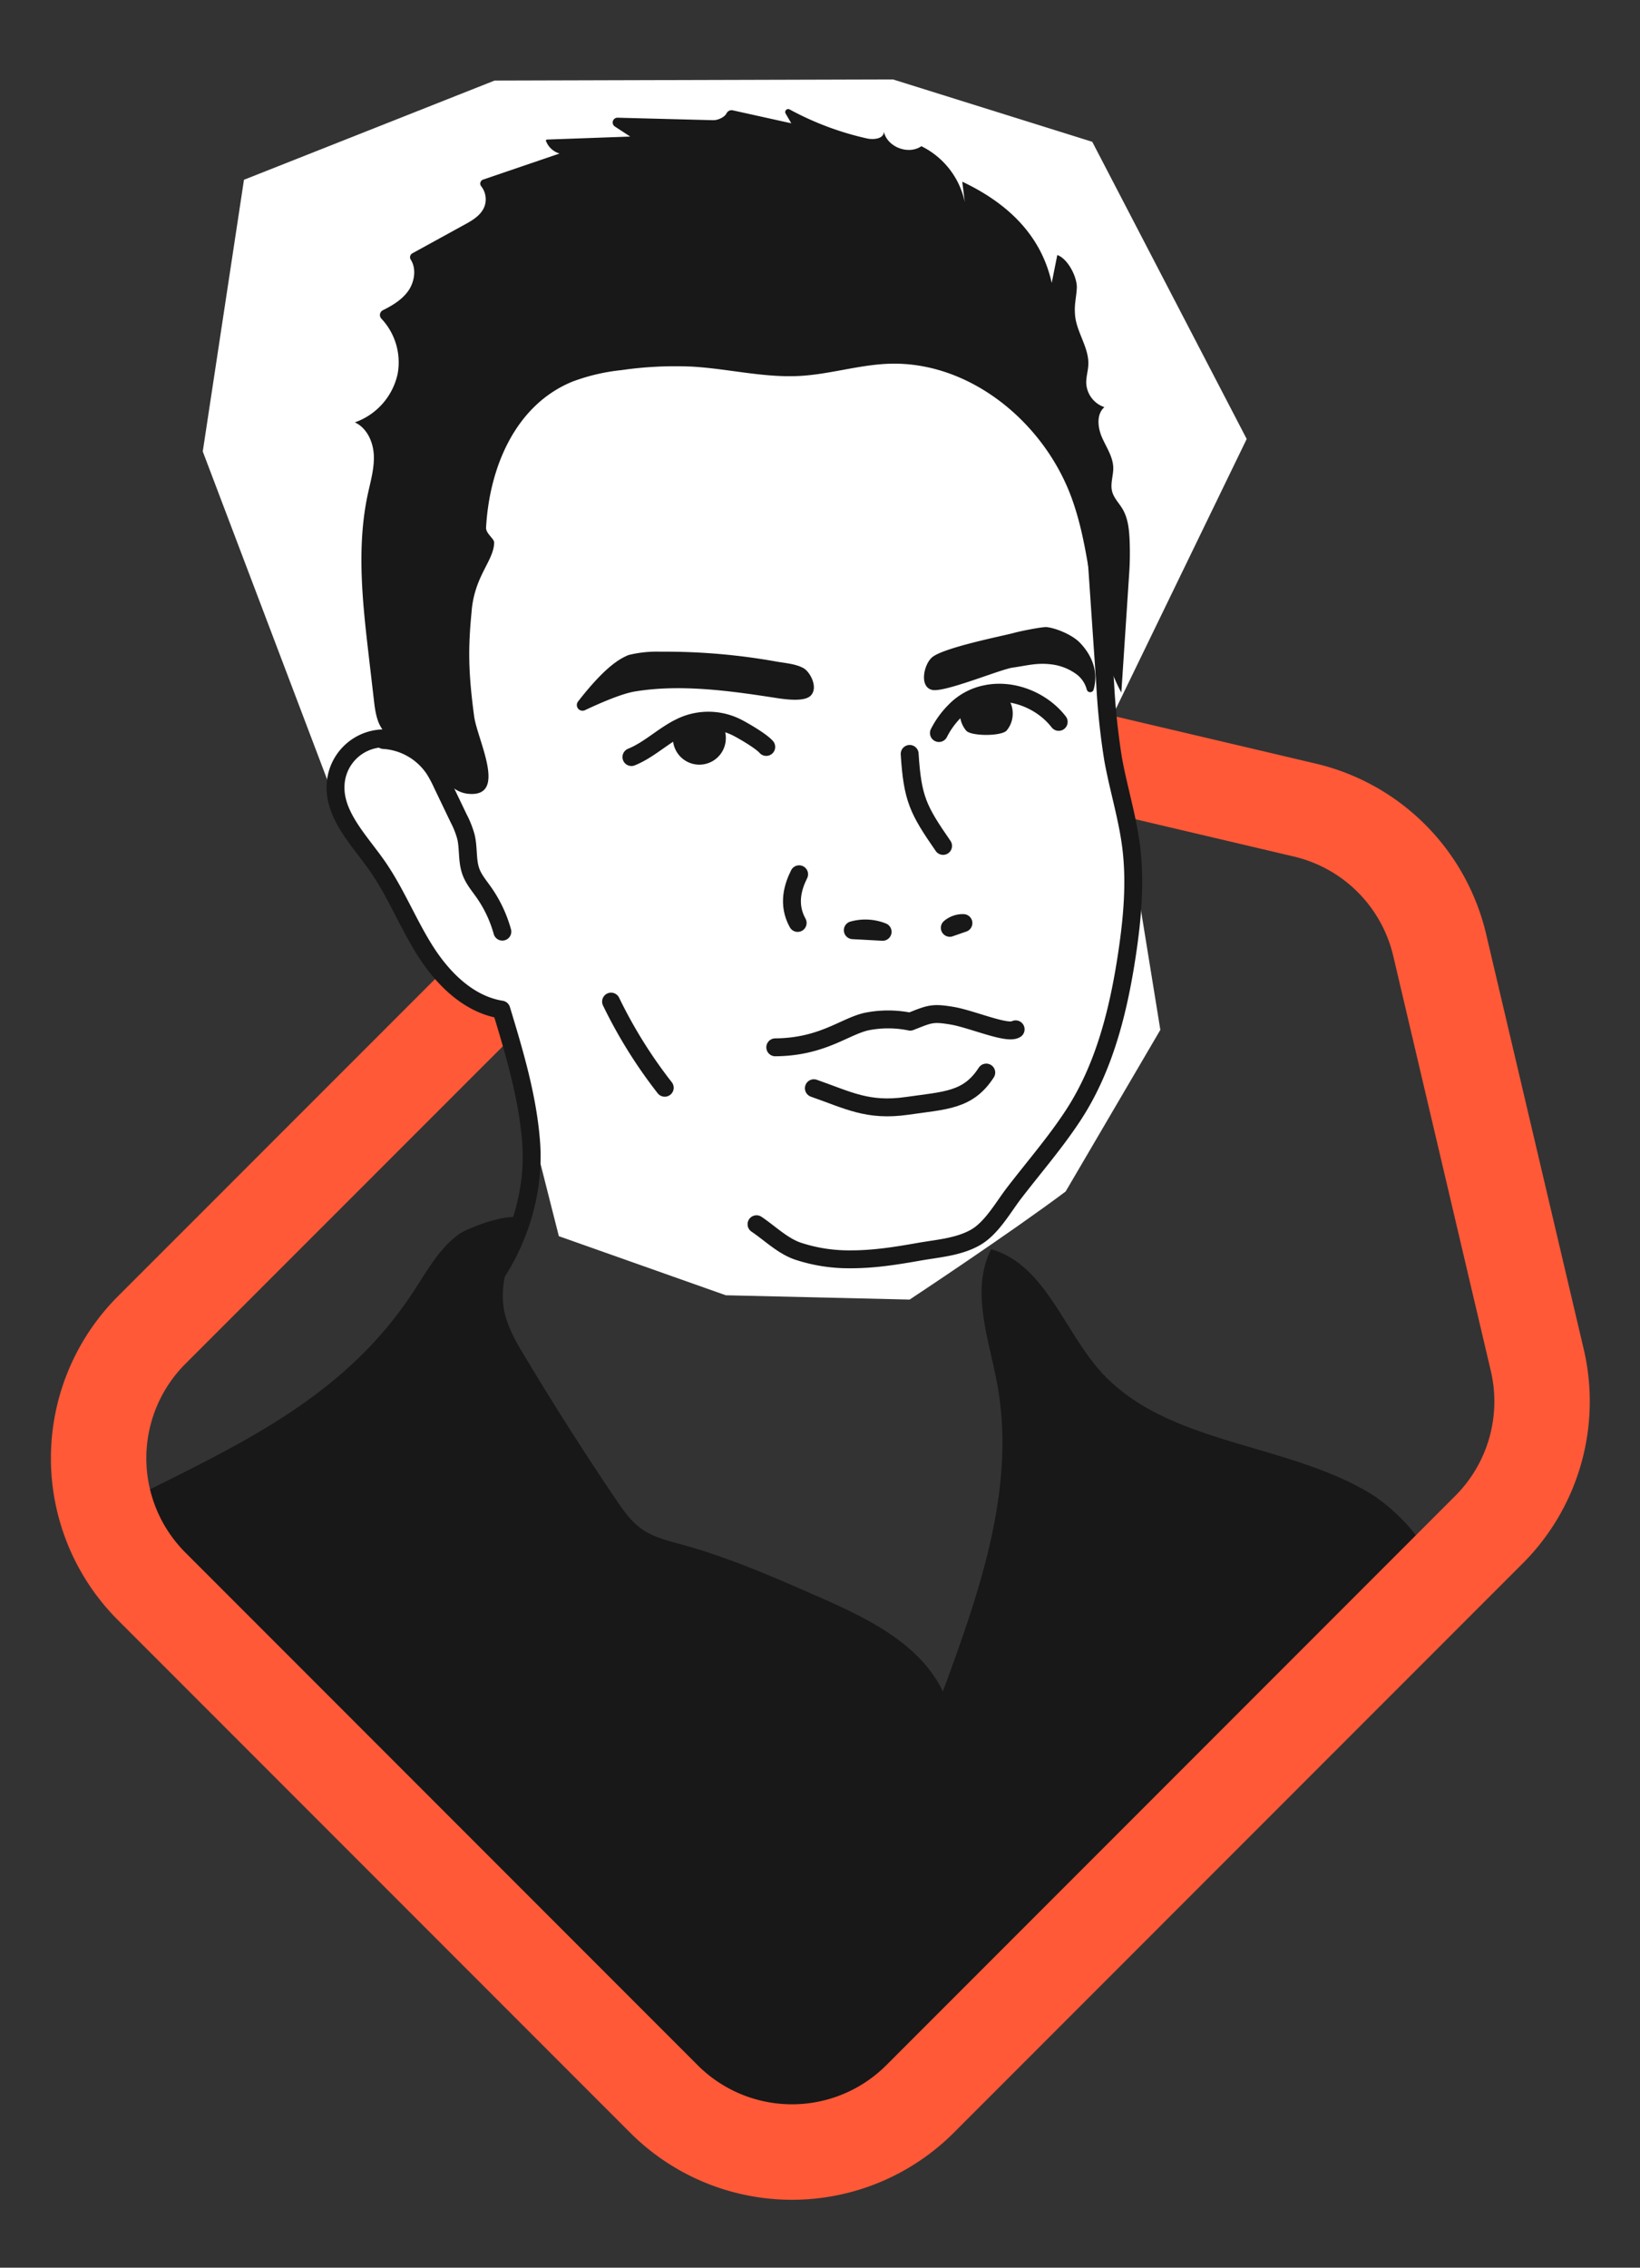 <svg id="Layer_1" data-name="Layer 1" xmlns="http://www.w3.org/2000/svg" viewBox="0 0 550 760"><rect x="0" y="0" width="550" height="760" fill="#333333" stroke="none"/><defs><style>.cls-1{fill:#181818;}.cls-2,.cls-4,.cls-5{fill:none;}.cls-2{stroke:#ff5938;stroke-width:32px;}.cls-2,.cls-4{stroke-miterlimit:10;}.cls-3{fill:#fff;}.cls-4,.cls-5{stroke:#181818;stroke-linecap:round;stroke-width:6px;}.cls-5{stroke-linejoin:round;}</style></defs><g id="Alex"><path class="cls-1" d="M51,516.09c-2.8-2.81-18.54-8-15.88-9.34,40.18-20.51,78-35.55,103-73.07,4.76-7.13,8.88-15.06,15.84-20.08,3-2.19,22.32-9.73,22.49-3,.05,1.66-2.71,5.17-3.43,6.74a58.86,58.86,0,0,0-2.66,6.66,30.9,30.9,0,0,0-1.48,14.14c.92,5.95,4,11.3,7.13,16.46q14.59,24.35,30.51,47.87c2.47,3.64,5,7.35,8.62,9.91,4,2.86,9,4,13.75,5.33,15.55,4.27,30.38,10.76,45.14,17.23,16.52,7.24,34.34,15.69,42.18,31.93,12.23-33.17,24.66-68.36,18.2-103.12-2.81-15.11-9-31.41-2-45.09,17.66,5.07,24,26.26,36,40.17,21.84,25.3,62,24.32,90.7,41.43,7.41,4.41,15.23,12.79,16.67,15.86,4.2,9-93.41,97.14-93.41,97.14L294.79,714.9l-61.71-13.07S70.66,535.75,51,516.09Z"/><path class="cls-2" d="M515.54,455.77,482.82,316.71a60.75,60.75,0,0,0-45.22-45.22L298.54,238.77A60.74,60.74,0,0,0,241.67,255L50.87,445.75a60.74,60.74,0,0,0,0,85.91L222.65,703.44a60.74,60.74,0,0,0,85.91,0l190.8-190.8A60.74,60.74,0,0,0,515.54,455.77Z"/><path class="cls-3" d="M357.38,399.32c-18.68,14-52.31,36.22-52.31,36.22l-61.65-1.44-56-19.8L168.7,340.48l-20.55-14-31.76-47.64L68,151.31,81.82,60.25,165.87,27l133.6-.38,66.84,20.91,51.79,99.59-45.77,94.34,16.81,103.69Z"/><path class="cls-1" d="M351.07,210.17c3.45.44,8.55,2.66,11,5.14,3.67,3.74,6.54,9.34,4.67,15.88v0a1.19,1.19,0,0,1-2.27-.08,9.34,9.34,0,0,0-3.27-5,17.71,17.71,0,0,0-8.91-3.48c-4.63-.55-8.08.47-12.64,1.11-4.18.58-23,8.47-27.08,7.47-4.43-1.08-2.68-8.77.12-11,4.07-3.21,23.13-7,27-8C342.25,211.47,349.86,210,351.07,210.17Z"/><path class="cls-1" d="M212.84,231.76c15.14-2.54,31.72-.28,46.89,2.07,2.78.43,9.85,1.6,12.13-.67,2.68-2.68-.17-8-2.39-9.23-2.71-1.51-6.43-1.71-9.48-2.28a210.85,210.85,0,0,0-38.38-3.24,39.69,39.69,0,0,0-10.83,1.12,20.4,20.4,0,0,0-4.11,2.29c-4.49,3.13-9.38,8.85-12.83,13.31a1.91,1.91,0,0,0,2.32,2.89C201.41,235.54,208.45,232.5,212.84,231.76Z"/><path class="cls-4" d="M305.07,252.67c.94,15,2.8,18.68,11.21,30.83"/><path class="cls-5" d="M286,311.75a15.55,15.55,0,0,1,10,.54Z"/><path class="cls-4" d="M314.88,245.67a28.77,28.77,0,0,1,5.35-7.37,19.86,19.86,0,0,1,10.53-5.71c8.85-1.82,18.76,2.19,24.29,9.34"/><path class="cls-5" d="M211.76,253.72c6.75-2.73,11.94-8.55,18.8-11a21.28,21.28,0,0,1,16.59,1.09c2.26,1.16,8.15,4.58,9.82,6.52"/><path class="cls-1" d="M243.42,247.36a8.88,8.88,0,1,1-16.92-3.74c1.41-3,13.33-3.84,15-1.83A8.82,8.82,0,0,1,243.42,247.36Z"/><path class="cls-1" d="M339.63,239.13a8.79,8.79,0,0,1-2,5.66c-1.63,2-12,2-13.61.07a8.9,8.9,0,0,1-2.09-5.73,8.76,8.76,0,0,1,.39-2.63c1.12-3.62,12.54-5.51,14.06-4.27A8.85,8.85,0,0,1,339.63,239.13Z"/><path class="cls-1" d="M159,240c-2-15-2-23-.87-34.7.87-12.3,7.5-17.25,7.59-23.49,0-1.28-2.57-2.8-2.72-4.81,1.1-20.53,9.92-41.29,28.94-49.09a65.91,65.91,0,0,1,16.45-3.86,125.41,125.41,0,0,1,23.55-1.19c12.2.68,24.28,3.83,36.49,3.12,9.87-.57,19.48-3.65,29.36-4.06,27.16-1.11,52.26,19.41,61.59,44.94,7.78,21.27,6,45.32,16.68,65.26l2.69-40.85a103.48,103.48,0,0,0,.07-10.42c-.16-3.53-.55-7.21-2.36-10.27-1.18-2-3-3.75-3.52-6-.62-2.56.47-5.22.41-7.86-.09-3.64-2.33-6.8-3.78-10.13s-1.94-7.76.81-10.14a8.92,8.92,0,0,1-6.09-8c-.07-2.09.61-4.14.7-6.23.24-5.79-4-10.9-4.46-16.68-.28-3.7.34-5.16.59-8.86s-3-10-6.54-11.21l-1.87,9.34c-3.59-16.19-15-26.82-30-33.92l.84,6.82A27.12,27.12,0,0,0,309,49c-4.35,3-11.42.31-12.59-4.87.05,2.38-3.39,2.78-5.71,2.26a99.93,99.93,0,0,1-25.83-9.68,1,1,0,0,0-1.36,1.41l1.86,3.2-19.58-4.33a1.89,1.89,0,0,0-2.14,1c-.56,1.2-2.79,2.33-4.51,2.29l-31.94-.83a1.61,1.61,0,0,0-.92,3l5.08,3.32-27.93,1a.36.36,0,0,0-.33.47,7.06,7.06,0,0,0,4.54,4.22L162,60.2a1.41,1.41,0,0,0-.63,2.21,7.07,7.07,0,0,1,1.1,6.8c-1.15,3-4.16,4.73-7,6.26L138.29,84.9a1.5,1.5,0,0,0-.54,2.12c2,3.1,1.27,7.66-1,10.71-2.1,2.81-5.17,4.66-8.34,6.24a1.78,1.78,0,0,0-.52,2.81,21.37,21.37,0,0,1,5.46,18.54A22.25,22.25,0,0,1,119,141.56c4,1.81,6.14,6.47,6.36,10.9s-1.06,8.76-2,13.09c-3.87,18-1.75,36.62.38,54.88l1.73,14.86c.49,4.15,1.31,8.85,4.84,11.08,1.61,1,3.55,1.33,5.37,1.91,9.51,3.05,12,17,21.52,17.77C170.33,267.15,160.06,247.93,159,240Z"/><path class="cls-5" d="M166.36,426.88c8.38-12.75,12.91-28.74,11.77-43.95s-5.58-30-10-44.57c-10.93-1.74-19.57-10.33-25.5-19.67s-10-19.83-16.39-28.87c-6.15-8.68-14.86-17.38-13.6-27.94a16.36,16.36,0,0,1,25.46-11.59c2.5-8.62,10-14.45,13.05-22.9s1.89-17.56.91-26.39c-1.52-13.75-2.6-27.74-.21-41.36s8.61-27,19.44-35.65c8.27-6.57,18.57-9.93,28.7-12.95a127.77,127.77,0,0,1,20.11-4.76,120.67,120.67,0,0,1,22.41-.28,456.31,456.31,0,0,1,48.2,5.37c16.32,2.69,33.14,6.58,46,16.94C353,141.39,365.93,160.19,367.35,181L370.63,229a237.41,237.41,0,0,0,2.67,25.4c1.77,9.84,4.8,19.44,6.05,29.36,1.52,12.07.38,24.33-1.44,36.37-2.85,18.75-7.55,37.66-17.92,53.54-5.93,9.1-13.27,17.55-19.89,26.16-3.76,4.9-7.56,11.86-13.08,14.95-5.73,3.2-12.6,3.63-19,4.77-7.56,1.34-15.19,2.54-22.89,2.5a54.55,54.55,0,0,1-17.61-2.76c-5.13-1.79-9.35-6-13.81-9"/><path class="cls-5" d="M128.63,248a22.05,22.05,0,0,1,17,9.78,41.56,41.56,0,0,1,2.7,5.06l5.5,11.46a30.21,30.21,0,0,1,2.45,6.23c.9,3.85.3,8,1.69,11.71.93,2.48,2.68,4.55,4.21,6.71a42.88,42.88,0,0,1,6.29,13.28"/><path class="cls-5" d="M204.93,335.68a159.7,159.7,0,0,0,18,28.87"/><path class="cls-5" d="M260,351c15.65-.12,23.08-6.87,30.47-8.6a36.6,36.6,0,0,1,14.78,0c6.57-2.59,7.39-3.1,14-2s18.54,6.35,21.36,4.57"/><path class="cls-5" d="M272.94,364.71c11.58,4.05,18.12,7.79,31.2,5.92s20.55-1.79,26.62-11.17"/><path class="cls-5" d="M323.1,309.36a6.76,6.76,0,0,0-4.57,1.59Z"/><path class="cls-5" d="M267.51,309.32C264,303,266,297,268,293"/></g></svg>